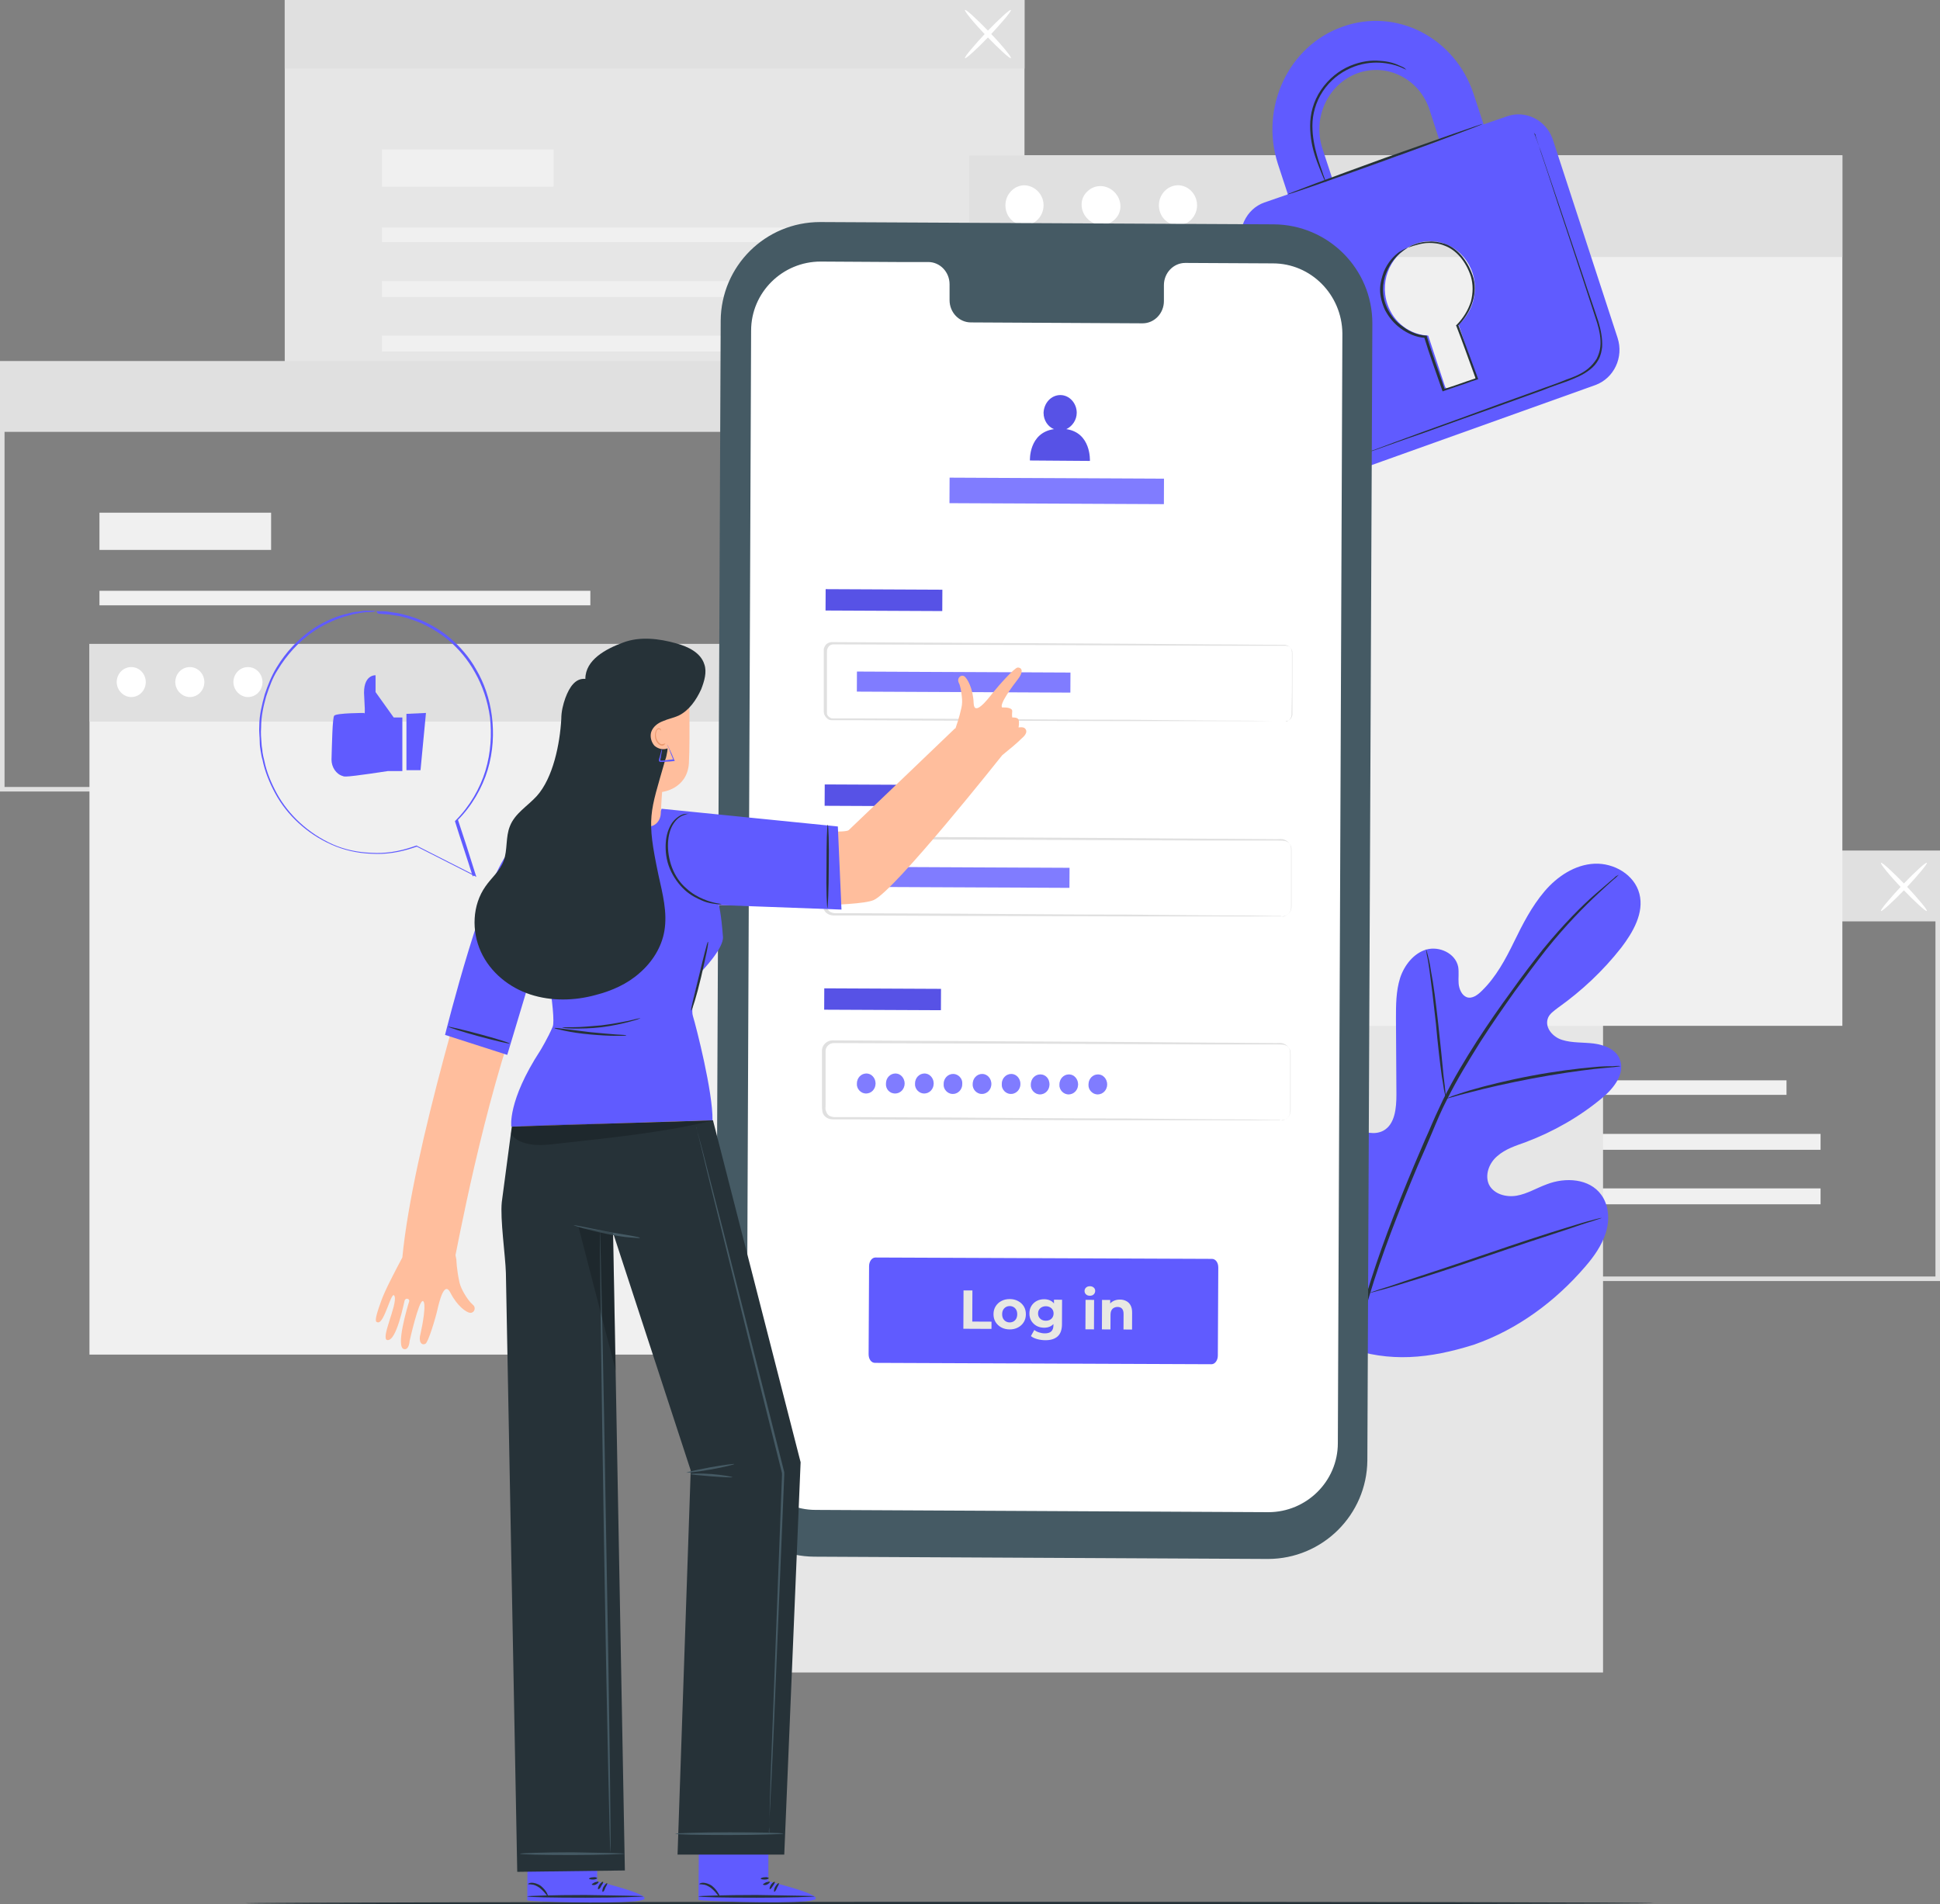 <svg width="708" height="695" viewBox="0 0 708 695" fill="none" xmlns="http://www.w3.org/2000/svg">
<rect x="0" y="0" width="708" height="695" fill="#808080" stroke="none"/>
<g clip-path="url(#clip0_5_50)">
<path d="M708 467.588H436.368V310.454H708V467.588ZM438.025 465.93H706.343V312.112H438.025V465.93Z" fill="#E0E0E0"/>
<path d="M651.983 394.325H472.829V399.629H651.983V394.325Z" fill="#F0F0F0"/>
<path d="M664.413 413.884H472.829V419.685H664.413V413.884Z" fill="#F0F0F0"/>
<path d="M664.413 433.774H472.829V439.576H664.413V433.774Z" fill="#F0F0F0"/>
<path d="M535.475 365.816H472.829V379.407H535.475V365.816Z" fill="#F0F0F0"/>
<path d="M707.171 311.283H437.197V336.312H707.171V311.283Z" fill="#E0E0E0"/>
<path d="M686.455 332.499C686.124 332.168 689.604 328.024 694.244 323.052C698.885 318.245 702.862 314.598 703.194 314.93C703.525 315.261 700.045 319.405 695.404 324.378C690.764 329.184 686.786 332.831 686.455 332.499Z" fill="white"/>
<path d="M703.194 332.499C702.862 332.831 698.885 329.184 694.244 324.378C689.604 319.571 686.124 315.261 686.455 314.93C686.786 314.598 690.764 318.245 695.404 323.052C700.045 328.024 703.525 332.168 703.194 332.499Z" fill="white"/>
<path d="M373.888 0H103.913V155.476H373.888V0Z" fill="#E6E6E6"/>
<path d="M318.534 83.042H139.379V88.346H318.534V83.042Z" fill="#F0F0F0"/>
<path d="M330.963 102.601H139.379V108.402H330.963V102.601Z" fill="#F0F0F0"/>
<path d="M330.963 122.491H139.379V128.292H330.963V122.491Z" fill="#F0F0F0"/>
<path d="M202.025 54.532H139.379V68.124H202.025V54.532Z" fill="#F0F0F0"/>
<path d="M373.888 0H103.913V25.029H373.888V0Z" fill="#E0E0E0"/>
<path d="M352.177 21.216C351.845 20.885 355.326 16.741 359.966 11.768C364.607 6.962 368.584 3.315 368.916 3.647C369.247 3.978 365.767 8.122 361.126 13.094C356.486 17.901 352.508 21.548 352.177 21.216Z" fill="white"/>
<path d="M368.916 21.216C368.584 21.548 364.607 17.901 359.966 13.094C355.326 8.288 351.845 3.978 352.177 3.647C352.508 3.315 356.486 6.962 361.126 11.768C365.767 16.575 369.247 20.885 368.916 21.216Z" fill="white"/>
<path d="M271.632 288.907H0V131.773H271.632V288.907ZM1.657 287.249H269.975V133.431H1.657V287.249Z" fill="#E0E0E0"/>
<path d="M215.449 215.644H36.295V220.948H215.449V215.644Z" fill="#F0F0F0"/>
<path d="M227.879 235.203H36.295V241.004H227.879V235.203Z" fill="#F0F0F0"/>
<path d="M227.879 254.927H36.295V260.729H227.879V254.927Z" fill="#F0F0F0"/>
<path d="M98.941 187.135H36.295V200.726H98.941V187.135Z" fill="#F0F0F0"/>
<path d="M270.803 132.602H0.829V157.631H270.803V132.602Z" fill="#E0E0E0"/>
<path d="M585.028 325.041H266.329V610.466H585.028V325.041Z" fill="#E6E6E6"/>
<path d="M282.239 235.037H32.649V494.44H282.239V235.037Z" fill="#F0F0F0"/>
<path d="M282.239 235.037H32.649V263.381H282.239V235.037Z" fill="#E0E0E0"/>
<path d="M53.199 248.96C53.199 251.944 50.879 254.43 47.896 254.43C45.079 254.43 42.593 251.944 42.593 248.96C42.593 245.977 44.913 243.49 47.896 243.49C50.879 243.49 53.199 245.977 53.199 248.96Z" fill="white"/>
<path d="M74.579 248.96C74.579 251.944 72.258 254.43 69.275 254.43C66.458 254.43 63.972 251.944 63.972 248.96C63.972 245.977 66.292 243.49 69.275 243.49C72.258 243.49 74.579 245.977 74.579 248.96Z" fill="white"/>
<path d="M95.792 248.96C95.792 251.944 93.472 254.43 90.489 254.43C87.671 254.43 85.185 251.944 85.185 248.96C85.185 245.977 87.506 243.49 90.489 243.49C93.472 243.49 95.792 245.977 95.792 248.96Z" fill="white"/>
<path d="M672.368 56.687H353.669V374.435H672.368V56.687Z" fill="#F0F0F0"/>
<path d="M672.368 56.687H353.669V93.816H672.368V56.687Z" fill="#E0E0E0"/>
<path d="M380.848 74.92C380.848 78.898 377.699 82.213 373.888 82.213C370.076 82.213 366.927 79.064 366.927 74.92C366.927 70.942 370.076 67.627 373.888 67.627C377.699 67.793 380.848 70.942 380.848 74.92Z" fill="white"/>
<path d="M406.702 70.113C409.52 72.931 409.685 77.406 406.868 80.058C404.216 82.71 399.742 82.71 396.924 79.893C394.107 77.075 393.941 72.6 396.758 69.948C399.576 67.13 403.885 67.296 406.702 70.113Z" fill="white"/>
<path d="M436.865 74.92C436.865 78.898 433.716 82.213 429.904 82.213C426.093 82.213 422.944 79.064 422.944 74.92C422.944 70.942 426.093 67.627 429.904 67.627C433.716 67.627 436.865 70.942 436.865 74.92Z" fill="white"/>
<path d="M603.59 694.669C603.59 694.834 488.573 695.166 346.542 695.166C204.511 695.166 89.494 695 89.494 694.669C89.494 694.503 204.511 694.171 346.542 694.171C488.407 694.171 603.59 694.337 603.59 694.669Z" fill="#263238"/>
<path d="M491.39 491.788C465.868 473.886 459.902 440.736 461.062 410.9C461.228 405.928 460.73 400.624 463.051 396.314C465.371 392.005 471.006 389.021 475.48 391.01C479.126 392.833 480.784 396.977 482.938 400.624C485.756 405.43 489.733 409.243 494.539 411.729C497.688 413.387 501.666 414.381 504.815 412.724C509.124 410.403 509.621 404.436 509.621 399.463C509.621 390.181 509.455 381.065 509.455 371.783C509.455 366.81 509.455 361.838 510.947 357.031C512.438 352.39 515.919 347.914 520.559 346.588C525.199 345.262 531.166 347.914 532.16 352.887C532.492 354.876 532.16 357.031 532.326 359.02C532.492 361.009 533.486 363.329 535.309 363.992C537.298 364.655 539.286 363.164 540.778 361.672C545.916 356.699 549.396 350.235 552.545 343.771C555.694 337.306 559.008 330.842 563.649 325.372C568.289 319.902 574.753 315.593 581.879 315.261C589.006 314.93 596.463 319.239 598.286 326.201C600.11 333.162 595.966 340.29 591.657 345.925C585.028 354.379 577.239 361.672 568.621 367.805C567.129 368.965 565.306 370.125 564.809 371.948C563.815 375.264 566.798 378.579 570.112 379.573C573.758 380.733 577.736 380.402 581.713 380.899C585.525 381.396 589.834 383.054 591.16 386.7C593.149 391.839 589.006 397.143 584.862 400.624C576.576 407.585 566.963 413.055 556.854 416.867C553.208 418.193 549.396 419.354 546.413 422.006C543.43 424.492 541.772 428.967 543.43 432.448C545.253 435.929 549.727 437.089 553.539 436.426C557.351 435.763 560.831 433.608 564.477 432.282C571.272 429.63 580.056 430.128 584.365 436.095C587.183 439.907 587.514 445.377 586.022 450.018C584.531 454.659 581.713 458.637 578.565 462.284C567.626 475.046 553.705 485.323 537.961 490.793C521.719 495.931 507.135 497.423 491.39 491.788Z" fill="#605BFF"/>
<path d="M590.829 319.239C590.829 319.239 590.663 319.405 590.331 319.736C590 320.068 589.503 320.565 588.84 321.062C587.514 322.223 585.691 323.88 583.205 326.201C578.399 330.676 571.604 337.472 564.312 346.588C560.666 351.229 556.854 356.368 552.711 362.003C548.733 367.639 544.424 373.772 540.281 380.236C536.138 386.866 531.829 393.828 528.017 401.452C526.028 405.265 524.371 409.243 522.713 413.221C521.056 417.199 519.233 421.343 517.41 425.487C510.449 442.062 504.152 458.14 499.677 473.223C495.202 488.141 492.551 502.064 491.39 513.833C490.23 525.601 490.396 535.215 490.893 541.845C491.225 545.16 491.39 547.646 491.556 549.469C491.722 550.298 491.722 550.961 491.722 551.458C491.722 551.956 491.722 552.121 491.722 552.121C491.722 552.121 491.722 551.956 491.556 551.458C491.556 550.961 491.39 550.298 491.225 549.469C490.893 547.812 490.562 545.16 490.23 541.845C489.567 535.215 489.236 525.601 490.396 513.833C491.556 502.064 494.042 487.975 498.517 473.057C502.992 457.974 509.124 441.896 516.084 425.321C517.907 421.177 519.565 417.033 521.388 413.055C523.045 409.077 524.868 405.099 526.691 401.287C530.503 393.662 534.812 386.535 538.955 380.07C543.264 373.44 547.407 367.473 551.551 361.838C555.528 356.202 559.506 351.064 563.152 346.423C570.61 337.306 577.404 330.51 582.376 326.201C584.862 324.046 586.851 322.389 588.177 321.228C588.84 320.731 589.337 320.234 589.669 319.902C590.663 319.405 590.829 319.239 590.829 319.239Z" fill="#263238"/>
<path d="M527.685 400.955C527.685 400.955 527.52 400.292 527.188 398.8C526.857 397.474 526.691 395.485 526.194 392.999C525.531 388.027 524.702 381.231 524.039 373.606C523.211 365.981 522.382 359.186 521.719 354.379C521.388 351.892 521.056 349.903 520.725 348.577C520.559 347.251 520.393 346.423 520.393 346.423C520.393 346.423 520.725 347.086 521.056 348.577C521.388 349.903 521.885 351.892 522.216 354.379C523.211 359.351 524.039 366.147 524.868 373.606C525.697 381.065 526.36 387.861 526.857 392.999C527.188 395.32 527.354 397.309 527.52 398.8C527.685 400.292 527.685 400.955 527.685 400.955Z" fill="#263238"/>
<path d="M591.326 389.187C591.326 389.187 590.497 389.353 588.84 389.518C587.183 389.684 584.862 389.85 581.879 390.181C576.079 390.844 567.958 392.005 559.174 393.662C550.39 395.32 542.435 397.143 536.801 398.635C533.983 399.298 531.663 399.961 530.006 400.458C528.348 400.955 527.52 401.121 527.52 401.121C527.52 401.121 528.348 400.789 529.84 400.126C531.331 399.629 533.652 398.8 536.469 397.972C542.104 396.314 550.059 394.325 558.843 392.668C567.626 391.01 575.747 390.016 581.548 389.518C584.531 389.187 586.851 389.187 588.508 389.187C590.331 389.021 591.326 389.021 591.326 389.187Z" fill="#263238"/>
<path d="M499.843 471.897C499.843 471.897 499.677 471.566 499.345 471.068C499.014 470.405 498.683 469.742 498.185 468.748C497.191 466.759 496.031 463.775 494.374 460.129C491.225 452.836 487.413 442.559 483.27 431.288C479.126 420.017 475.315 409.74 472.331 402.281C470.84 398.635 469.68 395.817 468.851 393.662C468.52 392.668 468.188 392.005 467.857 391.342C467.691 390.844 467.525 390.513 467.525 390.513C467.525 390.513 467.691 390.844 468.022 391.342C468.354 392.005 468.685 392.668 469.183 393.662C470.177 395.651 471.337 398.635 472.994 402.281C476.143 409.574 479.955 419.851 484.098 431.122C488.242 442.393 492.053 452.67 495.037 459.963C496.528 463.61 497.688 466.427 498.517 468.582C498.848 469.577 499.18 470.24 499.511 470.903C499.843 471.566 499.843 471.897 499.843 471.897Z" fill="#263238"/>
<path d="M584.531 444.548C584.531 444.548 584.199 444.714 583.702 444.88C583.039 445.045 582.211 445.377 581.216 445.708C578.896 446.371 575.913 447.366 572.101 448.692C564.478 451.178 553.871 454.659 542.27 458.637C530.669 462.615 520.062 466.096 512.272 468.416C508.461 469.577 505.312 470.571 503.157 471.068C502.163 471.4 501.334 471.566 500.671 471.731C500.174 471.897 499.843 471.897 499.843 471.897C499.843 471.897 500.174 471.731 500.671 471.566C501.334 471.4 502.163 471.068 503.157 470.737C505.478 470.074 508.461 469.079 512.272 467.753C519.896 465.267 530.503 461.786 542.104 457.808C553.705 453.83 564.312 450.349 571.935 448.029C575.747 446.869 578.896 445.874 581.051 445.377C582.045 445.045 582.874 444.88 583.536 444.714C584.199 444.548 584.531 444.548 584.531 444.548Z" fill="#263238"/>
<path d="M550.059 42.433L541.441 45.416L537.795 34.311C531 13.758 509.621 2.652 489.899 9.779C470.177 16.741 459.736 39.283 466.365 59.837L470.011 70.942L461.393 73.926C454.764 76.246 451.118 84.037 453.438 90.998L477.303 163.763C479.624 170.891 486.916 174.537 493.711 172.217L582.211 140.558C589.006 138.072 592.652 130.447 590.331 123.32L566.632 50.72C564.146 43.759 556.688 40.112 550.059 42.433ZM482.607 54.201C478.961 42.93 484.595 30.664 495.534 26.686C506.306 22.874 518.073 28.841 521.719 40.112L525.365 51.383L486.253 65.306L482.607 54.201ZM532.326 118.513L538.458 137.077C538.789 137.906 538.292 138.735 537.463 138.901L529.011 141.884C528.348 142.05 527.52 141.718 527.354 141.055L521.222 122.491C514.593 122.16 508.626 117.85 506.306 110.888C503.323 101.938 507.963 92.158 516.581 89.009C525.199 85.86 534.48 90.667 537.463 99.783C539.618 106.745 537.298 114.038 532.326 118.513Z" fill="#605BFF"/>
<path d="M541.11 45.251C541.11 45.416 525.365 51.383 505.643 58.511C485.921 65.638 469.846 71.274 469.846 70.942C469.846 70.776 485.59 64.809 505.312 57.682C525.034 50.72 540.944 45.085 541.11 45.251Z" fill="#263238"/>
<path d="M559.837 48.4C559.837 48.4 559.837 48.566 560.003 48.897C560.169 49.228 560.334 49.726 560.5 50.223C560.997 51.383 561.494 53.041 562.323 55.196C563.815 59.671 565.969 65.969 568.621 73.76C571.272 81.55 574.421 90.998 577.902 101.275C579.559 106.413 581.548 111.883 583.371 117.518C584.199 120.336 584.862 123.486 584.697 126.635C584.531 128.127 584.199 129.784 583.371 131.276C582.542 132.768 581.548 133.928 580.222 134.923C577.736 136.912 574.753 138.072 571.77 139.232C568.952 140.227 565.969 141.221 563.152 142.381C557.517 144.37 552.213 146.359 547.076 148.183C536.801 151.829 527.52 155.144 519.73 157.962C511.941 160.614 505.643 162.935 501.334 164.426C499.18 165.089 497.522 165.752 496.362 166.084C497.522 165.587 499.18 164.924 501.334 164.261C505.809 162.603 511.941 160.283 519.73 157.465C527.52 154.647 536.801 151.332 547.076 147.52C552.213 145.696 557.683 143.707 563.152 141.718C565.969 140.724 568.786 139.729 571.604 138.569C574.421 137.575 577.404 136.414 579.725 134.425C580.885 133.431 581.879 132.27 582.708 130.944C583.371 129.618 583.868 128.127 584.034 126.635C584.365 123.651 583.702 120.668 582.874 117.85C581.051 112.214 579.228 106.745 577.57 101.606C574.09 91.164 571.107 81.882 568.455 74.091C565.969 66.301 563.815 60.002 562.323 55.527C561.66 53.372 561.163 51.715 560.666 50.389C560.5 49.892 560.334 49.394 560.334 49.063C559.837 48.566 559.837 48.4 559.837 48.4Z" fill="#263238"/>
<path d="M513.267 25.526C513.267 25.526 512.438 25.029 510.781 24.366C509.124 23.703 506.638 23.04 503.489 22.874C500.34 22.708 496.528 23.205 492.882 24.863C489.07 26.52 485.424 29.338 482.772 33.316C480.121 37.294 478.961 41.77 478.961 45.913C478.961 50.057 479.789 53.704 480.618 56.687C481.447 59.671 482.441 62.157 482.938 63.815C483.601 65.472 483.933 66.467 483.767 66.467C483.767 66.467 483.27 65.638 482.607 63.98C481.944 62.323 480.949 60.002 479.955 57.019C478.961 54.035 478.132 50.223 478.132 45.913C478.132 41.604 479.292 36.963 482.11 32.819C484.927 28.675 488.739 25.692 492.716 24.034C496.694 22.377 500.506 21.879 503.654 22.211C506.803 22.377 509.289 23.205 510.947 24.034C511.775 24.366 512.438 24.697 512.77 25.029C513.101 25.36 513.267 25.526 513.267 25.526Z" fill="#263238"/>
<path d="M513.93 90.335C513.93 90.335 514.261 90.169 514.758 89.838C515.256 89.506 516.25 89.175 517.244 88.843C518.405 88.512 519.896 88.18 521.553 88.18C523.211 88.014 525.199 88.346 527.354 89.009C531.663 90.501 535.475 94.81 537.463 100.612C538.458 103.43 538.458 106.91 537.463 110.06C536.469 113.375 534.646 116.358 531.994 119.01L532.16 118.513C534.315 124.48 536.801 131.11 539.287 137.906L539.452 138.403L538.955 138.569C537.795 138.901 536.469 139.398 535.143 139.895C532.326 140.89 529.674 141.718 526.857 142.713L526.525 142.879L526.36 142.547C524.039 135.751 521.553 129.121 519.73 122.988L520.062 123.32C516.747 123.154 513.598 121.662 511.112 119.839C508.626 118.016 506.803 115.695 505.478 113.209C504.317 110.723 503.654 108.071 503.654 105.75C503.654 103.43 504.317 101.109 504.98 99.286C506.472 95.639 508.792 93.319 510.615 91.993C512.77 90.667 513.93 90.335 513.93 90.335C513.93 90.335 512.935 90.832 511.278 92.158C509.621 93.484 507.466 95.805 505.975 99.451C504.483 102.932 503.986 108.071 506.472 112.877C507.632 115.198 509.455 117.518 511.941 119.176C514.261 120.999 517.244 122.325 520.393 122.491H520.725V122.823C522.548 128.955 525.034 135.42 527.354 142.381L526.857 142.05C529.508 141.221 532.326 140.227 535.143 139.232C536.469 138.735 537.795 138.403 538.955 137.906L538.624 138.403C536.138 131.607 533.817 124.977 531.497 119.01L531.331 118.844L531.497 118.679C533.983 116.192 535.806 113.209 536.801 110.06C537.629 106.91 537.629 103.761 536.801 100.943C534.978 95.308 531.331 91.164 527.188 89.672C525.199 88.843 523.211 88.678 521.553 88.678C519.896 88.678 518.405 89.009 517.244 89.341C515.09 89.838 513.93 90.501 513.93 90.335Z" fill="#263238"/>
<path d="M462.719 569.028L297.154 568.199C277.267 568.034 261.191 551.956 261.191 532.065L263.014 117.021C263.18 97.131 279.256 81.053 299.309 81.053L464.874 81.882C484.761 82.047 500.837 98.126 500.837 118.016L499.014 533.06C498.848 552.95 482.607 569.028 462.719 569.028Z" fill="#455A64"/>
<path d="M464.542 96.136L432.556 95.971C428.247 95.971 424.767 99.617 424.767 104.093V109.894C424.767 114.369 421.286 118.016 416.978 118.016L354.331 117.684C350.022 117.684 346.542 114.038 346.542 109.562V103.761C346.542 99.286 343.062 95.639 338.753 95.639H327.483L299.475 95.473C285.553 95.473 274.118 106.745 274.118 120.668L272.461 525.767C272.461 539.69 283.73 551.127 297.652 551.127L462.885 551.956C476.806 551.956 488.242 540.684 488.242 526.761L489.899 121.662C489.733 107.573 478.463 96.136 464.542 96.136Z" fill="white"/>
<path d="M442.126 497.952L319.32 497.455C317.994 497.455 317 496.129 317 494.305L317.166 462.149C317.166 460.492 318.16 459 319.486 459L442.292 459.497C443.618 459.497 444.612 460.823 444.612 462.647L444.447 494.803C444.447 496.46 443.452 497.952 442.126 497.952Z" fill="#605BFF"/>
<path d="M351.58 485.008L351.639 471.008L354.879 471.023L354.831 482.383L361.851 482.415L361.84 485.055L351.58 485.008ZM368.471 485.246C367.324 485.24 366.305 484.996 365.414 484.511C364.536 484.027 363.839 483.371 363.322 482.542C362.819 481.699 362.57 480.745 362.575 479.678C362.579 478.598 362.836 477.646 363.347 476.822C363.87 475.984 364.573 475.334 365.455 474.872C366.35 474.396 367.371 474.16 368.518 474.166C369.651 474.171 370.664 474.416 371.555 474.9C372.446 475.371 373.143 476.02 373.647 476.849C374.15 477.678 374.399 478.64 374.394 479.733C374.39 480.8 374.133 481.752 373.622 482.589C373.112 483.414 372.409 484.064 371.514 484.54C370.619 485.016 369.604 485.251 368.471 485.246ZM368.482 482.686C369.002 482.688 369.469 482.57 369.883 482.332C370.298 482.094 370.626 481.756 370.868 481.317C371.11 480.864 371.232 480.332 371.234 479.718C371.237 479.092 371.119 478.558 370.881 478.117C370.643 477.676 370.318 477.334 369.906 477.092C369.493 476.85 369.027 476.728 368.507 476.726C367.987 476.723 367.52 476.841 367.106 477.079C366.691 477.317 366.356 477.656 366.101 478.095C365.859 478.533 365.737 479.066 365.734 479.693C365.732 480.306 365.85 480.84 366.088 481.295C366.339 481.736 366.671 482.077 367.083 482.319C367.496 482.561 367.962 482.683 368.482 482.686ZM381.5 489.186C380.487 489.181 379.507 489.05 378.562 488.792C377.629 488.548 376.851 488.178 376.226 487.681L377.476 485.447C377.927 485.823 378.5 486.119 379.192 486.335C379.898 486.565 380.591 486.682 381.271 486.685C382.377 486.69 383.178 486.447 383.674 485.956C384.182 485.465 384.439 484.733 384.443 483.759L384.45 482.139L384.661 479.44L384.633 476.72L384.642 474.4L387.602 474.414L387.565 483.374C387.556 485.374 387.03 486.845 385.986 487.787C384.942 488.728 383.447 489.195 381.5 489.186ZM381.039 484.624C380.039 484.619 379.133 484.402 378.322 483.971C377.524 483.527 376.88 482.918 376.39 482.142C375.913 481.353 375.677 480.439 375.681 479.399C375.686 478.346 375.93 477.433 376.413 476.662C376.91 475.878 377.559 475.274 378.361 474.851C379.176 474.428 380.083 474.219 381.083 474.224C381.99 474.228 382.789 474.418 383.481 474.795C384.173 475.158 384.71 475.727 385.094 476.502C385.477 477.264 385.666 478.245 385.661 479.445C385.656 480.632 385.459 481.611 385.069 482.382C384.679 483.14 384.136 483.705 383.442 484.075C382.747 484.445 381.946 484.628 381.039 484.624ZM381.67 482.067C382.217 482.069 382.704 481.965 383.131 481.753C383.559 481.529 383.894 481.217 384.135 480.818C384.377 480.419 384.499 479.96 384.501 479.44C384.503 478.906 384.385 478.446 384.147 478.058C383.909 477.657 383.577 477.349 383.151 477.133C382.725 476.905 382.239 476.789 381.692 476.787C381.146 476.784 380.659 476.895 380.231 477.12C379.803 477.331 379.462 477.636 379.207 478.035C378.965 478.421 378.843 478.88 378.841 479.413C378.839 479.933 378.957 480.394 379.195 480.795C379.447 481.196 379.786 481.511 380.211 481.74C380.637 481.955 381.123 482.064 381.67 482.067ZM396.125 485.213L396.17 474.453L399.29 474.468L399.245 485.228L396.125 485.213ZM397.737 472.961C397.163 472.958 396.697 472.789 396.339 472.454C395.98 472.119 395.802 471.705 395.804 471.212C395.806 470.718 395.988 470.306 396.349 469.974C396.711 469.643 397.178 469.478 397.751 469.481C398.325 469.483 398.791 469.646 399.149 469.967C399.508 470.276 399.686 470.676 399.684 471.17C399.682 471.69 399.5 472.122 399.139 472.467C398.791 472.799 398.323 472.963 397.737 472.961ZM408.727 474.351C409.58 474.355 410.339 474.532 411.004 474.882C411.683 475.218 412.214 475.741 412.598 476.449C412.981 477.145 413.171 478.039 413.166 479.132L413.14 485.292L410.02 485.278L410.044 479.598C410.048 478.731 409.857 478.09 409.472 477.675C409.101 477.26 408.568 477.051 407.875 477.048C407.382 477.045 406.935 477.15 406.534 477.361C406.146 477.56 405.838 477.872 405.61 478.297C405.395 478.723 405.286 479.269 405.283 479.936L405.26 485.256L402.14 485.241L402.186 474.481L405.166 474.495L405.153 477.475L404.597 476.572C404.987 475.854 405.542 475.303 406.264 474.92C406.986 474.537 407.807 474.347 408.727 474.351Z" fill="#E8E8E3"/>
<path d="M343.912 215.247L301.319 215.05L301.283 222.841L343.876 223.037L343.912 215.247Z" fill="#605BFF"/>
<path opacity="0.1" d="M343.912 215.247L301.319 215.05L301.283 222.841L343.876 223.037L343.912 215.247Z" fill="black"/>
<path d="M469.017 263.215C469.017 263.215 469.348 263.215 470.011 263.049C470.674 262.883 471.503 262.055 471.669 260.894C471.669 258.242 471.669 254.43 471.669 249.457C471.669 246.971 471.669 244.153 471.669 241.17C471.669 240.341 471.669 239.678 471.669 238.849C471.669 238.021 471.669 237.358 471.171 236.695C470.674 236.032 470.011 235.7 469.183 235.7C468.354 235.7 467.525 235.7 466.531 235.7C459.404 235.7 451.449 235.7 442.666 235.7C407.199 235.534 358.143 235.368 304.115 235.203C303.452 235.203 302.624 235.534 302.292 236.197C301.795 236.86 301.795 237.523 301.795 238.352C301.795 240.01 301.795 241.667 301.795 243.325C301.795 246.64 301.795 249.955 301.795 253.27C301.795 254.927 301.795 256.585 301.795 258.242C301.795 259.071 301.795 259.9 301.795 260.563C301.961 261.226 302.458 261.723 303.121 262.055C303.452 262.22 303.784 262.22 304.115 262.22H305.275H307.761C309.419 262.22 310.91 262.22 312.567 262.22C325.329 262.22 337.593 262.386 349.36 262.386C372.728 262.552 393.941 262.718 411.674 262.718C429.407 262.883 443.66 263.049 453.604 263.049C458.576 263.049 462.388 263.215 465.039 263.215C462.388 263.215 458.576 263.215 453.604 263.215C443.66 263.215 429.242 263.215 411.508 263.215C393.775 263.215 372.562 263.049 349.194 263.049C337.427 263.049 325.163 262.883 312.402 262.883C310.744 262.883 309.253 262.883 307.596 262.883H305.11H303.949C303.618 262.883 302.955 262.883 302.624 262.718C301.795 262.386 301.132 261.557 300.801 260.729C300.635 260.231 300.635 259.734 300.635 259.403V258.242C300.635 256.585 300.635 254.927 300.635 253.27C300.635 249.955 300.635 246.64 300.635 243.325C300.635 241.667 300.635 240.01 300.635 238.352C300.635 237.855 300.635 237.523 300.635 237.026C300.635 236.529 300.966 236.031 301.132 235.7C301.629 234.871 302.624 234.374 303.618 234.374C357.812 234.705 406.702 234.871 442.169 235.203C450.952 235.203 459.073 235.368 466.034 235.368C466.862 235.368 467.857 235.368 468.685 235.368C469.68 235.368 470.508 235.866 471.006 236.529C471.503 237.192 471.503 238.186 471.503 239.015C471.503 239.844 471.503 240.507 471.503 241.336C471.503 244.319 471.503 247.137 471.503 249.623C471.503 254.596 471.337 258.408 471.337 261.06C471.171 262.386 470.177 263.215 469.514 263.381C469.348 263.215 469.017 263.215 469.017 263.215Z" fill="#E0E0E0"/>
<path d="M390.647 245.496L312.753 245.136L312.72 252.429L390.613 252.789L390.647 245.496Z" fill="#605BFF"/>
<path opacity="0.2" d="M390.647 245.496L312.753 245.136L312.72 252.429L390.613 252.789L390.647 245.496Z" fill="white"/>
<path d="M343.581 286.521L300.988 286.325L300.952 294.115L343.545 294.312L343.581 286.521Z" fill="#605BFF"/>
<path opacity="0.1" d="M343.581 286.521L300.988 286.325L300.952 294.115L343.545 294.312L343.581 286.521Z" fill="black"/>
<path d="M467.857 334.488C467.857 334.488 468.188 334.488 468.851 334.323C469.514 334.157 470.343 333.66 471.006 332.499C471.337 331.836 471.337 331.173 471.337 330.345C471.337 329.516 471.337 328.687 471.337 327.693C471.337 325.704 471.337 323.549 471.337 321.063C471.337 318.576 471.337 315.758 471.337 312.775C471.337 311.946 471.337 311.283 471.337 310.454C471.337 309.626 471.337 308.963 470.84 308.3C470.508 307.637 469.846 307.139 469.017 306.974C468.354 306.808 467.36 306.808 466.531 306.808C459.57 306.808 451.449 306.808 442.666 306.808C407.365 306.642 358.475 306.476 304.612 306.311C303.121 306.311 301.795 307.471 301.629 308.963C301.629 310.62 301.629 312.278 301.629 313.935C301.629 317.25 301.629 320.565 301.629 323.88C301.629 325.538 301.629 327.195 301.629 328.853C301.629 329.682 301.464 330.51 301.795 331.173C301.961 331.836 302.458 332.499 302.955 332.831C303.618 333.162 304.281 333.328 304.944 333.328H307.43C309.087 333.328 310.579 333.328 312.236 333.328C324.997 333.328 337.261 333.494 348.862 333.494C372.23 333.66 393.278 333.825 411.011 333.825C428.744 333.991 442.997 334.157 452.941 334.157C457.913 334.157 461.725 334.323 464.376 334.323C465.702 334.323 466.697 334.323 467.36 334.323C467.525 334.488 467.857 334.488 467.857 334.488C467.857 334.488 467.525 334.488 466.862 334.488C466.2 334.488 465.205 334.488 463.879 334.488C461.228 334.488 457.416 334.488 452.444 334.488C442.5 334.488 428.247 334.488 410.514 334.488C392.781 334.488 371.733 334.323 348.365 334.323C336.598 334.323 324.334 334.157 311.739 334.157C310.082 334.157 308.59 334.157 306.933 334.157H304.447C303.618 334.157 302.624 333.991 301.961 333.494C301.132 332.997 300.635 332.168 300.469 331.339C300.303 330.345 300.303 329.682 300.303 328.853C300.303 327.195 300.303 325.538 300.303 323.88C300.303 320.565 300.303 317.25 300.303 313.935C300.303 312.278 300.303 310.62 300.303 308.797C300.469 306.808 302.292 305.316 304.115 305.316C357.978 305.648 406.868 305.813 442.169 306.145C450.952 306.145 459.073 306.311 466.034 306.311C466.862 306.311 467.857 306.145 468.685 306.476C469.514 306.808 470.343 307.305 470.674 308.134C471.171 308.797 471.171 309.791 471.171 310.62C471.171 311.449 471.171 312.112 471.171 312.941C471.171 315.924 471.171 318.742 471.171 321.228C471.171 323.715 471.171 325.869 471.171 327.858C471.171 328.853 471.171 329.682 471.171 330.51C471.171 331.339 471.171 332.002 470.84 332.665C470.177 333.825 469.183 334.323 468.685 334.488C468.188 334.654 467.857 334.488 467.857 334.488Z" fill="#E0E0E0"/>
<path d="M343.415 360.945L300.822 360.749L300.786 368.54L343.379 368.735L343.415 360.945Z" fill="#605BFF"/>
<path opacity="0.1" d="M343.415 360.945L300.822 360.749L300.786 368.54L343.379 368.735L343.415 360.945Z" fill="black"/>
<path d="M467.525 408.911C467.525 408.911 467.857 408.911 468.52 408.746C469.183 408.58 470.011 408.083 470.674 406.922C471.006 406.259 471.006 405.596 471.006 404.767C471.006 403.939 471.006 403.11 471.006 402.115C471.006 400.126 471.006 397.972 471.006 395.485C471.006 392.999 471.006 390.181 471.006 387.198C471.006 386.369 471.006 385.706 471.006 384.877C471.006 384.048 471.006 383.385 470.508 382.722C470.177 382.059 469.514 381.562 468.685 381.396C468.022 381.231 467.028 381.231 466.199 381.231C459.239 381.231 451.118 381.231 442.334 381.231C407.034 381.065 358.143 380.899 304.281 380.733C302.789 380.733 301.464 381.894 301.298 383.385C301.298 385.043 301.298 386.7 301.298 388.358C301.298 391.673 301.298 394.988 301.298 398.303C301.298 399.961 301.298 401.618 301.298 403.276C301.298 404.104 301.132 404.933 301.463 405.596C301.629 406.259 302.126 406.922 302.624 407.254C303.287 407.585 303.949 407.751 304.612 407.751H307.098C308.756 407.751 310.247 407.751 311.905 407.751C324.666 407.751 336.93 407.917 348.531 407.917C371.899 408.083 392.947 408.248 410.68 408.248C428.413 408.414 442.666 408.58 452.61 408.58C457.581 408.58 461.393 408.746 464.045 408.746C465.371 408.746 466.365 408.746 467.028 408.746C467.194 408.911 467.525 408.911 467.525 408.911C467.525 408.911 467.194 408.911 466.531 408.911C465.868 408.911 464.874 408.911 463.548 408.911C460.896 408.911 457.084 408.911 452.112 408.911C442.169 408.911 427.916 408.911 410.183 408.911C392.449 408.911 371.402 408.746 348.034 408.746C336.267 408.746 324.003 408.58 311.407 408.58C309.75 408.58 308.258 408.58 306.601 408.58H304.115C303.287 408.58 302.292 408.414 301.629 407.917C300.801 407.42 300.303 406.591 300.138 405.762C299.972 404.768 299.972 404.104 299.972 403.276C299.972 401.618 299.972 399.961 299.972 398.303C299.972 394.988 299.972 391.673 299.972 388.358C299.972 386.7 299.972 385.043 299.972 383.22C300.138 381.231 301.961 379.739 303.784 379.739C357.646 380.07 406.537 380.236 441.837 380.568C450.621 380.568 458.742 380.733 465.702 380.733C466.531 380.733 467.525 380.568 468.354 380.899C469.183 381.231 470.011 381.728 470.343 382.557C470.84 383.22 470.84 384.214 470.84 385.043C470.84 385.872 470.84 386.535 470.84 387.363C470.84 390.347 470.84 393.165 470.84 395.651C470.84 398.137 470.84 400.292 470.84 402.281C470.84 403.276 470.84 404.104 470.84 404.933C470.84 405.762 470.84 406.591 470.508 407.088C469.846 408.248 468.851 408.746 468.354 408.911C467.857 409.077 467.525 408.911 467.525 408.911Z" fill="#E0E0E0"/>
<path d="M390.316 316.77L312.423 316.41L312.389 323.703L390.282 324.063L390.316 316.77Z" fill="#605BFF"/>
<path opacity="0.2" d="M390.316 316.77L312.423 316.41L312.389 323.703L390.282 324.063L390.316 316.77Z" fill="white"/>
<path d="M319.528 395.485C319.528 397.474 318.037 399.132 316.048 399.132C314.225 399.132 312.567 397.474 312.733 395.485C312.733 393.496 314.225 391.839 316.213 391.839C318.037 391.839 319.528 393.496 319.528 395.485Z" fill="#605BFF"/>
<path d="M330.135 395.485C330.135 397.474 328.643 399.132 326.655 399.132C324.666 399.132 323.174 397.474 323.34 395.485C323.34 393.496 324.831 391.839 326.82 391.839C328.643 391.839 330.135 393.496 330.135 395.485Z" fill="#605BFF"/>
<path d="M340.742 395.485C340.742 397.474 339.25 399.132 337.261 399.132C335.438 399.132 333.781 397.474 333.947 395.485C333.947 393.496 335.438 391.839 337.427 391.839C339.25 391.839 340.742 393.496 340.742 395.485Z" fill="#605BFF"/>
<path d="M351.183 395.651C351.183 397.64 349.691 399.298 347.702 399.298C345.879 399.298 344.222 397.64 344.388 395.651C344.388 393.662 345.879 392.005 347.868 392.005C349.691 392.005 351.348 393.662 351.183 395.651Z" fill="#605BFF"/>
<path d="M361.789 395.651C361.789 397.64 360.298 399.298 358.309 399.298C356.486 399.298 354.829 397.64 354.994 395.651C354.994 393.662 356.486 392.005 358.475 392.005C360.298 392.005 361.789 393.662 361.789 395.651Z" fill="#605BFF"/>
<path d="M372.396 395.651C372.396 397.64 370.904 399.298 368.916 399.298C367.093 399.298 365.435 397.64 365.601 395.651C365.601 393.662 367.093 392.005 369.081 392.005C370.904 392.005 372.396 393.662 372.396 395.651Z" fill="#605BFF"/>
<path d="M383.003 395.817C383.003 397.806 381.511 399.463 379.522 399.463C377.699 399.463 376.042 397.806 376.208 395.817C376.208 393.828 377.699 392.17 379.688 392.17C381.511 392.17 383.003 393.662 383.003 395.817Z" fill="#605BFF"/>
<path d="M393.444 395.817C393.444 397.806 391.952 399.463 389.964 399.463C388.14 399.463 386.483 397.806 386.649 395.817C386.649 393.828 388.14 392.17 390.129 392.17C391.952 392.17 393.444 393.828 393.444 395.817Z" fill="#605BFF"/>
<path d="M404.051 395.817C404.051 397.806 402.559 399.463 400.57 399.463C398.747 399.463 397.09 397.806 397.256 395.817C397.256 393.828 398.747 392.17 400.736 392.17C402.559 392.17 404.051 393.828 404.051 395.817Z" fill="#605BFF"/>
<g opacity="0.2">
<path d="M319.528 395.485C319.528 397.474 318.037 399.132 316.048 399.132C314.225 399.132 312.567 397.474 312.733 395.485C312.733 393.496 314.225 391.839 316.213 391.839C318.037 391.839 319.528 393.496 319.528 395.485Z" fill="white"/>
<path d="M330.135 395.485C330.135 397.474 328.643 399.132 326.655 399.132C324.666 399.132 323.174 397.474 323.34 395.485C323.34 393.496 324.831 391.839 326.82 391.839C328.643 391.839 330.135 393.496 330.135 395.485Z" fill="white"/>
<path d="M340.742 395.485C340.742 397.474 339.25 399.132 337.261 399.132C335.438 399.132 333.781 397.474 333.947 395.485C333.947 393.496 335.438 391.839 337.427 391.839C339.25 391.839 340.742 393.496 340.742 395.485Z" fill="white"/>
<path d="M351.183 395.651C351.183 397.64 349.691 399.298 347.702 399.298C345.879 399.298 344.222 397.64 344.388 395.651C344.388 393.662 345.879 392.005 347.868 392.005C349.691 392.005 351.348 393.662 351.183 395.651Z" fill="white"/>
<path d="M361.789 395.651C361.789 397.64 360.298 399.298 358.309 399.298C356.486 399.298 354.829 397.64 354.994 395.651C354.994 393.662 356.486 392.005 358.475 392.005C360.298 392.005 361.789 393.662 361.789 395.651Z" fill="white"/>
<path d="M372.396 395.651C372.396 397.64 370.904 399.298 368.916 399.298C367.093 399.298 365.435 397.64 365.601 395.651C365.601 393.662 367.093 392.005 369.081 392.005C370.904 392.005 372.396 393.662 372.396 395.651Z" fill="white"/>
<path d="M383.003 395.817C383.003 397.806 381.511 399.463 379.522 399.463C377.699 399.463 376.042 397.806 376.208 395.817C376.208 393.828 377.699 392.17 379.688 392.17C381.511 392.17 383.003 393.662 383.003 395.817Z" fill="white"/>
<path d="M393.444 395.817C393.444 397.806 391.952 399.463 389.964 399.463C388.14 399.463 386.483 397.806 386.649 395.817C386.649 393.828 388.14 392.17 390.129 392.17C391.952 392.17 393.444 393.828 393.444 395.817Z" fill="white"/>
<path d="M404.051 395.817C404.051 397.806 402.559 399.463 400.57 399.463C398.747 399.463 397.09 397.806 397.256 395.817C397.256 393.828 398.747 392.17 400.736 392.17C402.559 392.17 404.051 393.828 404.051 395.817Z" fill="white"/>
</g>
<path d="M389.135 156.636C391.289 155.642 392.947 153.321 392.947 150.669C392.947 147.188 390.295 144.205 386.98 144.205C383.666 144.205 381.014 147.022 380.848 150.669C380.848 153.487 382.506 155.807 384.66 156.636C375.379 157.962 375.876 168.073 375.876 168.073L397.753 168.239C397.753 168.073 398.25 157.962 389.135 156.636Z" fill="#605BFF"/>
<path opacity="0.1" d="M389.135 156.636C391.289 155.642 392.947 153.321 392.947 150.669C392.947 147.188 390.295 144.205 386.98 144.205C383.666 144.205 381.014 147.022 380.848 150.669C380.848 153.487 382.506 155.807 384.66 156.636C375.379 157.962 375.876 168.073 375.876 168.073L397.753 168.239C397.753 168.073 398.25 157.962 389.135 156.636Z" fill="black"/>
<path d="M424.793 174.72L346.568 174.359L346.525 183.641L424.75 184.002L424.793 174.72Z" fill="#605BFF"/>
<path opacity="0.2" d="M424.793 174.72L346.568 174.359L346.525 183.641L424.75 184.002L424.793 174.72Z" fill="white"/>
<path d="M137.225 223.103C137.225 223.103 136.893 223.103 136.396 223.269C135.899 223.269 135.07 223.434 134.076 223.434C133.081 223.434 131.921 223.6 130.43 223.932C129.767 224.097 128.938 224.097 128.11 224.429C127.281 224.595 126.452 224.926 125.624 225.092C121.978 226.252 117.669 228.075 113.36 231.225C109.051 234.374 104.742 238.849 101.261 244.651C99.438 247.468 98.278 250.783 97.118 254.264C96.124 257.745 95.295 261.557 95.295 265.535C95.129 267.524 95.295 269.513 95.461 271.503C95.461 272.497 95.792 273.492 95.792 274.486C95.958 275.481 96.124 276.475 96.455 277.635C97.284 281.779 98.941 285.757 101.096 289.735C105.405 297.526 112.531 304.156 121.315 308.134C125.789 310.123 130.596 311.117 135.567 311.283C140.539 311.615 145.677 310.786 150.483 309.128L151.975 308.631H152.14L152.306 308.797C159.433 312.443 166.393 315.924 173.188 319.405L172.525 319.902C170.371 312.941 168.051 306.311 166.062 299.846V299.68L166.228 299.515C171.531 294.211 175.177 287.746 177.166 281.282C179.155 274.652 179.486 268.022 178.823 261.889C177.994 255.756 176.006 250.12 173.354 245.479C170.702 240.673 167.388 236.86 163.907 233.877C160.427 230.893 156.781 228.904 153.632 227.412C150.317 226.086 147.334 225.092 145.014 224.76C143.854 224.595 142.694 224.429 141.699 224.263C140.705 224.263 140.042 224.097 139.379 224.097C138.716 224.097 138.219 223.932 137.888 223.932C137.39 223.103 137.225 223.103 137.225 223.103C137.225 223.103 137.39 223.103 137.722 223.103C138.053 223.103 138.551 223.103 139.213 223.103C139.876 223.103 140.705 223.103 141.699 223.269C142.694 223.434 143.688 223.6 145.014 223.766C147.5 224.263 150.483 225.092 153.798 226.418C157.112 227.91 160.758 229.899 164.239 232.882C167.719 235.866 171.199 239.678 173.851 244.485C176.669 249.292 178.657 254.927 179.486 261.226C180.315 267.524 179.983 274.32 177.994 280.95C176.006 287.581 172.194 294.211 166.89 299.515L167.056 299.017C169.211 305.482 171.365 312.112 173.52 319.073L173.851 320.068L172.857 319.571C166.062 316.09 159.101 312.609 151.975 308.963H152.306L150.815 309.46C145.843 311.117 140.705 311.946 135.567 311.615C130.43 311.449 125.458 310.289 120.983 308.3C112.034 304.322 104.742 297.526 100.433 289.57C98.278 285.591 96.621 281.448 95.792 277.304C95.461 276.309 95.295 275.149 95.129 274.155C94.963 273.16 94.798 272.166 94.798 271.005C94.798 269.016 94.466 266.861 94.632 264.872C94.632 260.894 95.626 257.082 96.621 253.435C97.781 249.955 99.107 246.64 100.93 243.656C104.41 237.855 108.885 233.379 113.194 230.23C117.669 227.081 121.978 225.258 125.624 224.263C126.618 224.097 127.447 223.766 128.275 223.6C129.104 223.434 129.933 223.269 130.596 223.269C132.087 223.103 133.247 222.771 134.242 222.937C135.236 222.937 135.899 222.937 136.562 222.937C136.893 223.103 137.225 223.103 137.225 223.103Z" fill="#605BFF"/>
<path d="M146.671 261.889H143.688L137.059 252.607V246.474C137.059 246.474 132.253 246.142 132.916 254.264C133.413 262.22 132.916 260.231 132.916 260.231C132.916 260.231 122.806 260.231 121.978 261.226C121.315 261.889 121.149 271.834 120.983 277.304C120.983 279.956 122.64 282.608 125.126 283.271C125.458 283.437 125.789 283.437 126.287 283.437C128.772 283.437 141.534 281.448 141.534 281.448H146.837V261.889H146.671Z" fill="#605BFF"/>
<path d="M155.455 260.231L153.466 281.116H148.329V260.563L155.455 260.231Z" fill="#605BFF"/>
<path d="M217.935 686.712V672.458L192.579 672.292L192.413 693.674L194.07 693.84C201.031 694.337 229.702 695 234.508 693.508C239.48 691.851 217.935 686.712 217.935 686.712Z" fill="#605BFF"/>
<path d="M234.84 692.182C234.84 692.348 225.393 692.679 213.626 692.679C201.86 692.679 192.413 692.514 192.413 692.182C192.413 692.016 201.86 691.685 213.626 691.685C225.228 691.851 234.84 692.016 234.84 692.182Z" fill="#263238"/>
<path d="M218.267 689.53C218.101 689.364 218.267 688.701 218.764 687.873C219.261 687.21 219.924 686.712 220.09 686.878C220.256 687.044 219.924 687.707 219.427 688.37C219.095 689.199 218.598 689.696 218.267 689.53Z" fill="#263238"/>
<path d="M219.924 690.525C219.758 690.525 219.758 689.53 220.256 688.701C220.753 687.873 221.416 687.21 221.581 687.375C221.747 687.541 221.416 688.204 220.919 689.033C220.587 690.027 220.256 690.525 219.924 690.525Z" fill="#263238"/>
<path d="M200.037 692.182C199.871 692.182 199.539 691.851 199.042 691.188C198.545 690.525 197.716 689.696 196.888 689.033C195.893 688.37 194.899 687.873 194.07 687.873C193.242 687.707 192.744 687.873 192.744 687.707C192.744 687.541 193.242 687.21 194.07 687.21C194.899 687.21 196.225 687.541 197.385 688.37C198.379 689.199 199.208 690.193 199.539 690.856C199.871 691.519 200.037 692.016 200.037 692.182Z" fill="#263238"/>
<path d="M218.433 686.878C218.598 687.044 218.101 687.541 217.438 687.873C216.775 688.204 216.112 688.038 215.947 687.873C215.947 687.707 216.444 687.375 217.107 687.044C217.77 686.878 218.267 686.712 218.433 686.878Z" fill="#263238"/>
<path d="M217.935 685.552C217.935 685.718 217.272 686.049 216.444 686.049C215.615 686.049 214.952 685.884 214.952 685.718C214.952 685.552 215.615 685.221 216.444 685.221C217.272 685.055 217.935 685.386 217.935 685.552Z" fill="#263238"/>
<path d="M280.416 686.712V672.458L255.059 672.292L254.893 693.508L256.551 693.674C263.511 694.171 292.183 695 296.989 693.508C301.961 691.851 280.416 686.712 280.416 686.712Z" fill="#605BFF"/>
<path d="M297.32 692.182C297.32 692.348 287.874 692.679 276.107 692.679C264.34 692.679 254.893 692.514 254.893 692.182C254.893 692.016 264.34 691.685 276.107 691.685C287.874 691.851 297.32 692.016 297.32 692.182Z" fill="#263238"/>
<path d="M280.913 689.53C280.747 689.364 280.913 688.701 281.41 687.873C281.907 687.21 282.57 686.712 282.736 686.878C282.902 687.044 282.57 687.707 282.073 688.37C281.576 689.199 281.079 689.696 280.913 689.53Z" fill="#263238"/>
<path d="M282.57 690.525C282.405 690.525 282.405 689.53 282.902 688.701C283.399 687.873 284.062 687.21 284.228 687.375C284.393 687.541 284.062 688.204 283.565 689.033C283.233 690.027 282.736 690.525 282.57 690.525Z" fill="#263238"/>
<path d="M262.517 692.182C262.351 692.182 262.02 691.851 261.522 691.188C261.025 690.525 260.197 689.696 259.368 689.033C258.374 688.37 257.379 687.873 256.551 687.873C255.722 687.707 255.225 687.873 255.225 687.707C255.225 687.541 255.722 687.21 256.551 687.21C257.379 687.21 258.705 687.541 259.865 688.37C260.86 689.199 261.688 690.193 262.02 690.856C262.517 691.519 262.683 692.016 262.517 692.182Z" fill="#263238"/>
<path d="M280.913 686.878C281.079 687.044 280.581 687.541 279.919 687.873C279.256 688.204 278.593 688.038 278.427 687.873C278.427 687.707 278.924 687.375 279.587 687.044C280.25 686.878 280.913 686.712 280.913 686.878Z" fill="#263238"/>
<path d="M280.581 685.552C280.581 685.718 279.919 686.049 279.09 686.049C278.261 686.049 277.598 685.884 277.598 685.718C277.598 685.552 278.261 685.221 279.09 685.221C279.919 685.055 280.581 685.386 280.581 685.552Z" fill="#263238"/>
<path d="M374.053 265.867C373.39 265.204 371.733 265.535 371.733 265.535C371.733 265.535 372.065 263.546 371.733 262.718C371.402 261.723 369.413 261.889 369.413 261.889C369.413 261.889 369.247 261.06 369.413 259.568C369.413 259.237 369.247 258.905 368.916 258.74C367.921 258.077 365.767 258.242 365.767 258.242C364.441 257.248 369.744 250.12 371.567 247.8C373.39 245.479 373.225 243.656 371.402 243.656C370.242 243.656 364.11 250.618 362.286 252.938C360.463 255.259 355.492 261.723 355.326 256.585C355.16 251.446 353.006 247.468 351.845 246.805C350.52 246.142 349.194 247.634 349.857 249.126C350.52 250.286 350.851 252.607 351.017 254.264C351.183 255.59 351.183 257.082 350.851 258.408C350.022 262.22 349.028 264.872 348.697 265.867H348.531C348.531 265.867 312.402 300.509 309.75 302.995C307.43 305.15 260.362 300.343 250.916 299.349C248.264 299.017 244.452 298.52 241.303 298.686C237.16 298.852 236.497 299.515 232.354 299.515C219.758 299.68 209.483 300.841 201.694 302.167C192.247 303.824 184.624 310.454 181.64 319.571C172.194 349.24 150.649 419.519 146.837 458.969C143.854 464.604 140.374 471.234 139.048 475.047C136.396 482.34 137.059 482.505 137.888 482.671C140.374 483.168 143.025 470.074 144.02 473.223C145.014 476.373 138.716 488.804 141.368 489.135C144.683 489.633 147.334 475.875 147.666 474.715C147.997 473.555 149.654 474.052 149.323 475.047C148.826 476.538 144.185 491.953 147.5 492.451C149.323 492.782 149.489 489.467 149.489 489.467C149.489 489.467 152.803 474.715 154.295 474.881C155.787 475.212 154.129 483.997 153.466 486.815C152.638 489.633 153.798 491.29 155.289 490.461C156.284 489.964 158.935 481.179 159.598 478.196C160.261 475.378 162.084 467.256 164.404 471.897C166.725 476.538 170.205 479.19 171.697 479.19C173.188 479.19 173.851 477.201 172.525 476.207C171.531 475.378 170.205 473.555 169.376 472.063C168.713 470.903 168.051 469.577 167.719 468.251C166.559 462.947 166.559 459.797 166.559 459.797L166.228 458.14C169.874 439.741 180.646 385.872 196.059 351.395L202.357 364.49L205.174 374.103L188.27 415.707L260.197 414.713L249.424 373.44L262.517 330.345C276.604 330.676 312.899 331.173 318.865 328.521C326.489 325.206 365.767 275.646 365.767 275.646C368.419 273.492 371.07 271.337 373.059 269.348C373.225 269.182 375.545 267.359 374.053 265.867Z" fill="#FFBE9D"/>
<path d="M185.121 385.043C187.275 377.916 197.882 342.61 197.882 342.61C197.882 342.61 203.185 371.286 201.694 374.766C200.036 378.744 197.219 383.385 197.219 383.385C185.121 401.95 186.612 411.232 186.612 411.232L260.031 408.911C260.197 398.635 254.065 374.766 252.904 370.954C251.579 367.142 255.888 354.71 255.888 354.71C255.888 354.71 264.174 346.257 263.843 341.947C263.18 333.162 262.351 330.345 262.351 330.345L307.098 332.002L305.772 301.669L241.469 295.205C239.315 301.504 218.93 298.354 218.93 298.354C197.053 299.017 195.728 303.161 186.612 310.123C177.497 317.25 162.416 377.75 162.416 377.75L185.121 385.043Z" fill="#605BFF"/>
<path d="M228.542 377.916C228.542 378.081 227.051 378.081 224.73 378.081C222.41 378.081 219.096 377.916 215.449 377.584C211.803 377.253 208.489 376.755 206.169 376.258C203.848 375.761 202.357 375.429 202.357 375.264C202.357 375.098 203.848 375.264 206.169 375.595C208.489 375.927 211.803 376.258 215.449 376.755C219.096 377.087 222.41 377.418 224.73 377.584C227.051 377.75 228.542 377.75 228.542 377.916Z" fill="#263238"/>
<path d="M233.68 371.617C233.68 371.783 232.188 372.28 229.702 372.943C227.216 373.606 223.57 374.435 219.593 374.932C215.615 375.429 211.969 375.429 209.317 375.429C206.666 375.429 205.174 375.098 205.174 375.098C205.174 374.932 206.831 374.932 209.317 374.932C211.969 374.932 215.449 374.601 219.427 374.269C223.404 373.772 226.885 373.109 229.371 372.612C232.022 371.949 233.514 371.617 233.68 371.617Z" fill="#263238"/>
<path d="M258.374 343.771C258.539 343.771 258.374 345.262 257.876 347.583C257.379 349.903 256.716 353.053 255.888 356.534C255.059 360.014 254.23 363.164 253.567 365.318C252.904 367.473 252.407 368.965 252.242 368.799C252.076 368.799 252.407 367.307 252.904 365.153C253.567 362.501 254.23 359.517 255.059 356.368C255.888 353.053 256.551 350.069 257.213 347.583C257.876 345.097 258.208 343.771 258.374 343.771Z" fill="#263238"/>
<path d="M185.949 380.899C185.949 381.065 180.812 379.905 174.68 378.247C168.548 376.59 163.576 374.932 163.576 374.766C163.576 374.601 168.713 375.761 174.845 377.418C180.977 379.076 185.949 380.568 185.949 380.899Z" fill="#263238"/>
<path d="M263.345 330.013C263.345 330.013 262.683 330.179 261.522 330.013C260.362 329.847 258.539 329.682 256.551 328.853C254.562 328.024 252.076 326.864 249.921 324.875C247.767 322.886 245.778 320.234 244.452 317.084C243.126 313.935 242.795 310.62 242.961 307.802C243.126 304.819 243.955 302.332 245.281 300.343C246.607 298.52 248.264 297.526 249.424 297.194C250.087 297.028 250.584 297.028 250.916 297.028C251.247 297.028 251.413 297.028 251.413 297.028C251.413 297.028 250.75 297.028 249.59 297.526C248.43 297.857 246.938 298.852 245.778 300.675C243.458 304.156 242.961 310.62 245.281 316.753C246.441 319.737 248.264 322.389 250.419 324.212C252.573 326.201 254.727 327.361 256.716 328.19C260.528 329.847 263.345 329.847 263.345 330.013Z" fill="#263238"/>
<path d="M301.961 331.505C301.795 331.505 301.463 324.709 301.629 316.256C301.629 307.802 301.795 301.006 302.126 301.006C302.292 301.006 302.624 307.802 302.458 316.256C302.458 324.543 302.126 331.505 301.961 331.505Z" fill="#263238"/>
<path d="M241.138 297.028C241.303 293.382 241.635 289.072 241.635 289.072C241.635 289.072 250.75 288.078 251.413 278.63C251.91 269.182 251.413 247.468 251.413 247.468L234.674 239.015L216.278 253.436L219.095 300.675L236 301.669C238.817 302.001 240.972 299.846 241.138 297.028Z" fill="#FFBE9D"/>
<path d="M242.795 271.337C242.795 271.337 242.795 271.503 242.629 271.668C242.463 271.834 242.132 272.166 241.635 272.166C240.64 272.166 239.48 271.005 239.149 269.514C238.983 268.851 238.983 268.022 239.149 267.359C239.315 266.696 239.646 266.033 240.143 265.867C240.309 265.701 240.64 265.867 240.806 265.867C240.972 266.033 241.138 266.033 241.138 266.198C241.303 266.53 241.138 266.696 241.138 266.696C241.138 266.696 241.138 266.53 240.972 266.364C240.806 266.198 240.475 266.033 240.143 266.198C239.812 266.364 239.48 266.861 239.48 267.359C239.315 267.856 239.315 268.519 239.48 269.182C239.812 270.508 240.64 271.503 241.469 271.668C241.801 271.668 242.132 271.503 242.298 271.503C242.795 271.337 242.795 271.337 242.795 271.337Z" fill="#EB996E"/>
<path d="M257.048 242.496C255.722 238.186 251.081 236.031 246.938 234.871C240.475 233.048 233.514 232.219 227.382 234.54C221.084 236.86 213.626 240.838 213.626 247.8C209.98 247.468 207.826 250.783 206.334 254.762C205.506 257.082 204.843 259.734 204.843 262.386C204.346 271.503 201.86 283.934 195.893 290.564C192.579 294.211 187.938 296.863 186.115 301.504C184.458 305.482 185.287 310.289 183.795 314.267C182.469 317.913 179.32 320.399 177.166 323.549C172.36 330.345 172.028 339.793 175.508 347.417C178.989 355.042 185.949 360.512 193.573 362.998C201.197 365.484 209.649 365.318 217.438 363.164C223.239 361.672 228.874 359.186 233.348 355.208C237.989 351.229 241.469 345.76 242.463 339.793C243.624 332.997 241.801 326.201 240.309 319.405C235.834 298.189 237.16 297.028 242.795 277.304C242.961 276.972 242.961 276.641 243.126 276.309C243.126 275.978 243.292 275.812 243.292 275.481C243.458 274.652 243.624 273.989 243.624 273.16C241.966 273.823 240.143 273.326 238.817 272.166C237.657 270.84 237.16 268.85 237.657 267.193C238.32 265.204 240.143 263.878 241.966 263.215C243.789 262.386 245.778 262.055 247.601 261.226C251.413 259.403 254.065 255.59 255.888 251.612C257.048 248.629 258.042 245.314 257.048 242.496Z" fill="#263238"/>
<path d="M243.458 271.668C243.458 271.668 243.789 272.331 244.287 273.326C244.784 274.32 245.447 275.812 246.11 277.47L246.275 277.801H245.944C245.447 277.801 244.784 277.967 244.287 277.967C243.126 277.967 242.132 278.133 240.972 278.133C240.806 278.133 240.64 277.967 240.475 277.801C240.475 277.635 240.475 277.47 240.475 277.304C240.475 276.972 240.64 276.807 240.64 276.641L240.972 275.481C241.303 273.989 241.635 273.16 241.635 273.16C241.635 273.16 241.635 274.155 241.303 275.481L241.138 276.641C240.972 276.972 240.972 277.635 241.138 277.635C241.966 277.635 243.126 277.47 244.287 277.304C244.784 277.304 245.447 277.138 245.944 277.138L245.778 277.47C245.115 275.812 244.452 274.32 244.121 273.16C243.624 272.331 243.458 271.668 243.458 271.668Z" fill="#605BFF"/>
<path d="M186.778 411.232L260.197 408.911L292.183 533.723L286.216 676.933H247.27L252.076 536.706L223.736 450.018L228.045 682.734L188.767 683.232L184.624 464.604C184.458 458.471 182.469 444.88 183.132 438.747L186.778 411.232Z" fill="#263238"/>
<path d="M233.514 451.841C233.514 452.007 232.188 451.841 229.868 451.675C227.548 451.51 224.565 451.012 221.25 450.349C217.935 449.686 214.952 448.858 212.798 448.36C210.643 447.697 209.317 447.2 209.317 447.2C209.317 447.034 214.786 448.195 221.416 449.521C228.211 450.681 233.68 451.51 233.514 451.841Z" fill="#455A64"/>
<path d="M285.885 669.308C285.885 669.474 277.101 669.806 266.163 669.806C255.225 669.806 246.441 669.64 246.441 669.308C246.441 669.143 255.225 668.811 266.163 668.811C277.101 668.811 285.885 668.977 285.885 669.308Z" fill="#455A64"/>
<path d="M227.879 676.602C227.879 676.767 219.261 677.099 208.82 677.099C198.213 677.099 189.761 676.933 189.761 676.602C189.761 676.436 198.379 676.104 208.82 676.104C219.261 676.27 227.879 676.436 227.879 676.602Z" fill="#455A64"/>
<path d="M222.742 676.104C222.576 676.104 221.416 625.218 220.421 562.564C219.427 499.909 218.764 449.023 218.93 449.023C219.095 449.023 220.256 499.909 221.25 562.564C222.41 625.218 223.073 676.104 222.742 676.104Z" fill="#455A64"/>
<path d="M280.747 669.308C280.747 669.308 280.747 669.143 280.747 668.645C280.747 668.148 280.747 667.485 280.747 666.656C280.747 664.833 280.913 662.347 280.913 659.032C281.079 652.402 281.41 642.788 281.907 631.02C282.736 607.317 284.062 574.498 285.388 538.53C285.388 538.198 285.388 537.867 285.388 537.535V537.701C276.604 502.893 268.815 471.234 263.18 448.36C260.362 436.923 258.042 427.807 256.551 421.343C255.722 418.193 255.225 415.707 254.727 414.05C254.562 413.221 254.396 412.558 254.23 412.061C254.065 411.563 254.065 411.398 254.065 411.398C254.065 411.398 254.23 411.563 254.23 412.061C254.396 412.558 254.562 413.221 254.727 413.884C255.225 415.541 255.888 418.028 256.716 421.177C258.374 427.641 260.694 436.758 263.677 448.195C269.478 471.068 277.433 502.561 286.216 537.369C286.216 537.701 286.216 538.032 286.216 538.364C284.725 574.498 283.399 607.151 282.404 630.854C281.907 642.622 281.41 652.236 281.079 658.866C280.913 662.181 280.747 664.667 280.747 666.491C280.747 667.319 280.581 667.982 280.581 668.48C280.747 668.977 280.747 669.308 280.747 669.308Z" fill="#455A64"/>
<path d="M267.986 534.386C267.986 534.552 264.174 535.546 259.368 536.375C255.722 537.038 252.739 537.369 251.413 537.535V537.204C251.91 537.369 252.076 537.369 252.076 537.535C252.076 537.535 251.744 537.535 251.413 537.535H250.419L251.413 537.204C252.739 536.872 255.722 536.209 259.368 535.546C264.008 534.717 267.986 534.22 267.986 534.386Z" fill="#455A64"/>
<path d="M267.323 539.193C267.323 539.358 263.843 539.193 259.534 538.861C255.225 538.53 251.91 538.198 251.91 538.032C251.91 537.867 255.39 537.701 259.699 538.032C263.843 538.364 267.323 539.027 267.323 539.193Z" fill="#455A64"/>
<path opacity="0.2" d="M186.447 413.884C188.27 416.37 190.756 417.199 193.739 417.696C196.722 418.193 199.705 417.862 202.688 417.53C221.581 415.376 241.801 413.552 260.362 408.911C236.331 410.237 210.975 409.74 186.944 411.232C186.944 411.232 186.778 412.889 186.612 413.221" fill="black"/>
<g opacity="0.2">
<path d="M211.14 447.863L224.73 500.407L223.736 450.018L211.14 447.863Z" fill="black"/>
</g>
</g>
<defs>
<clipPath id="clip0_5_50">
<rect width="708" height="695" fill="white"/>
</clipPath>
</defs>
</svg>
